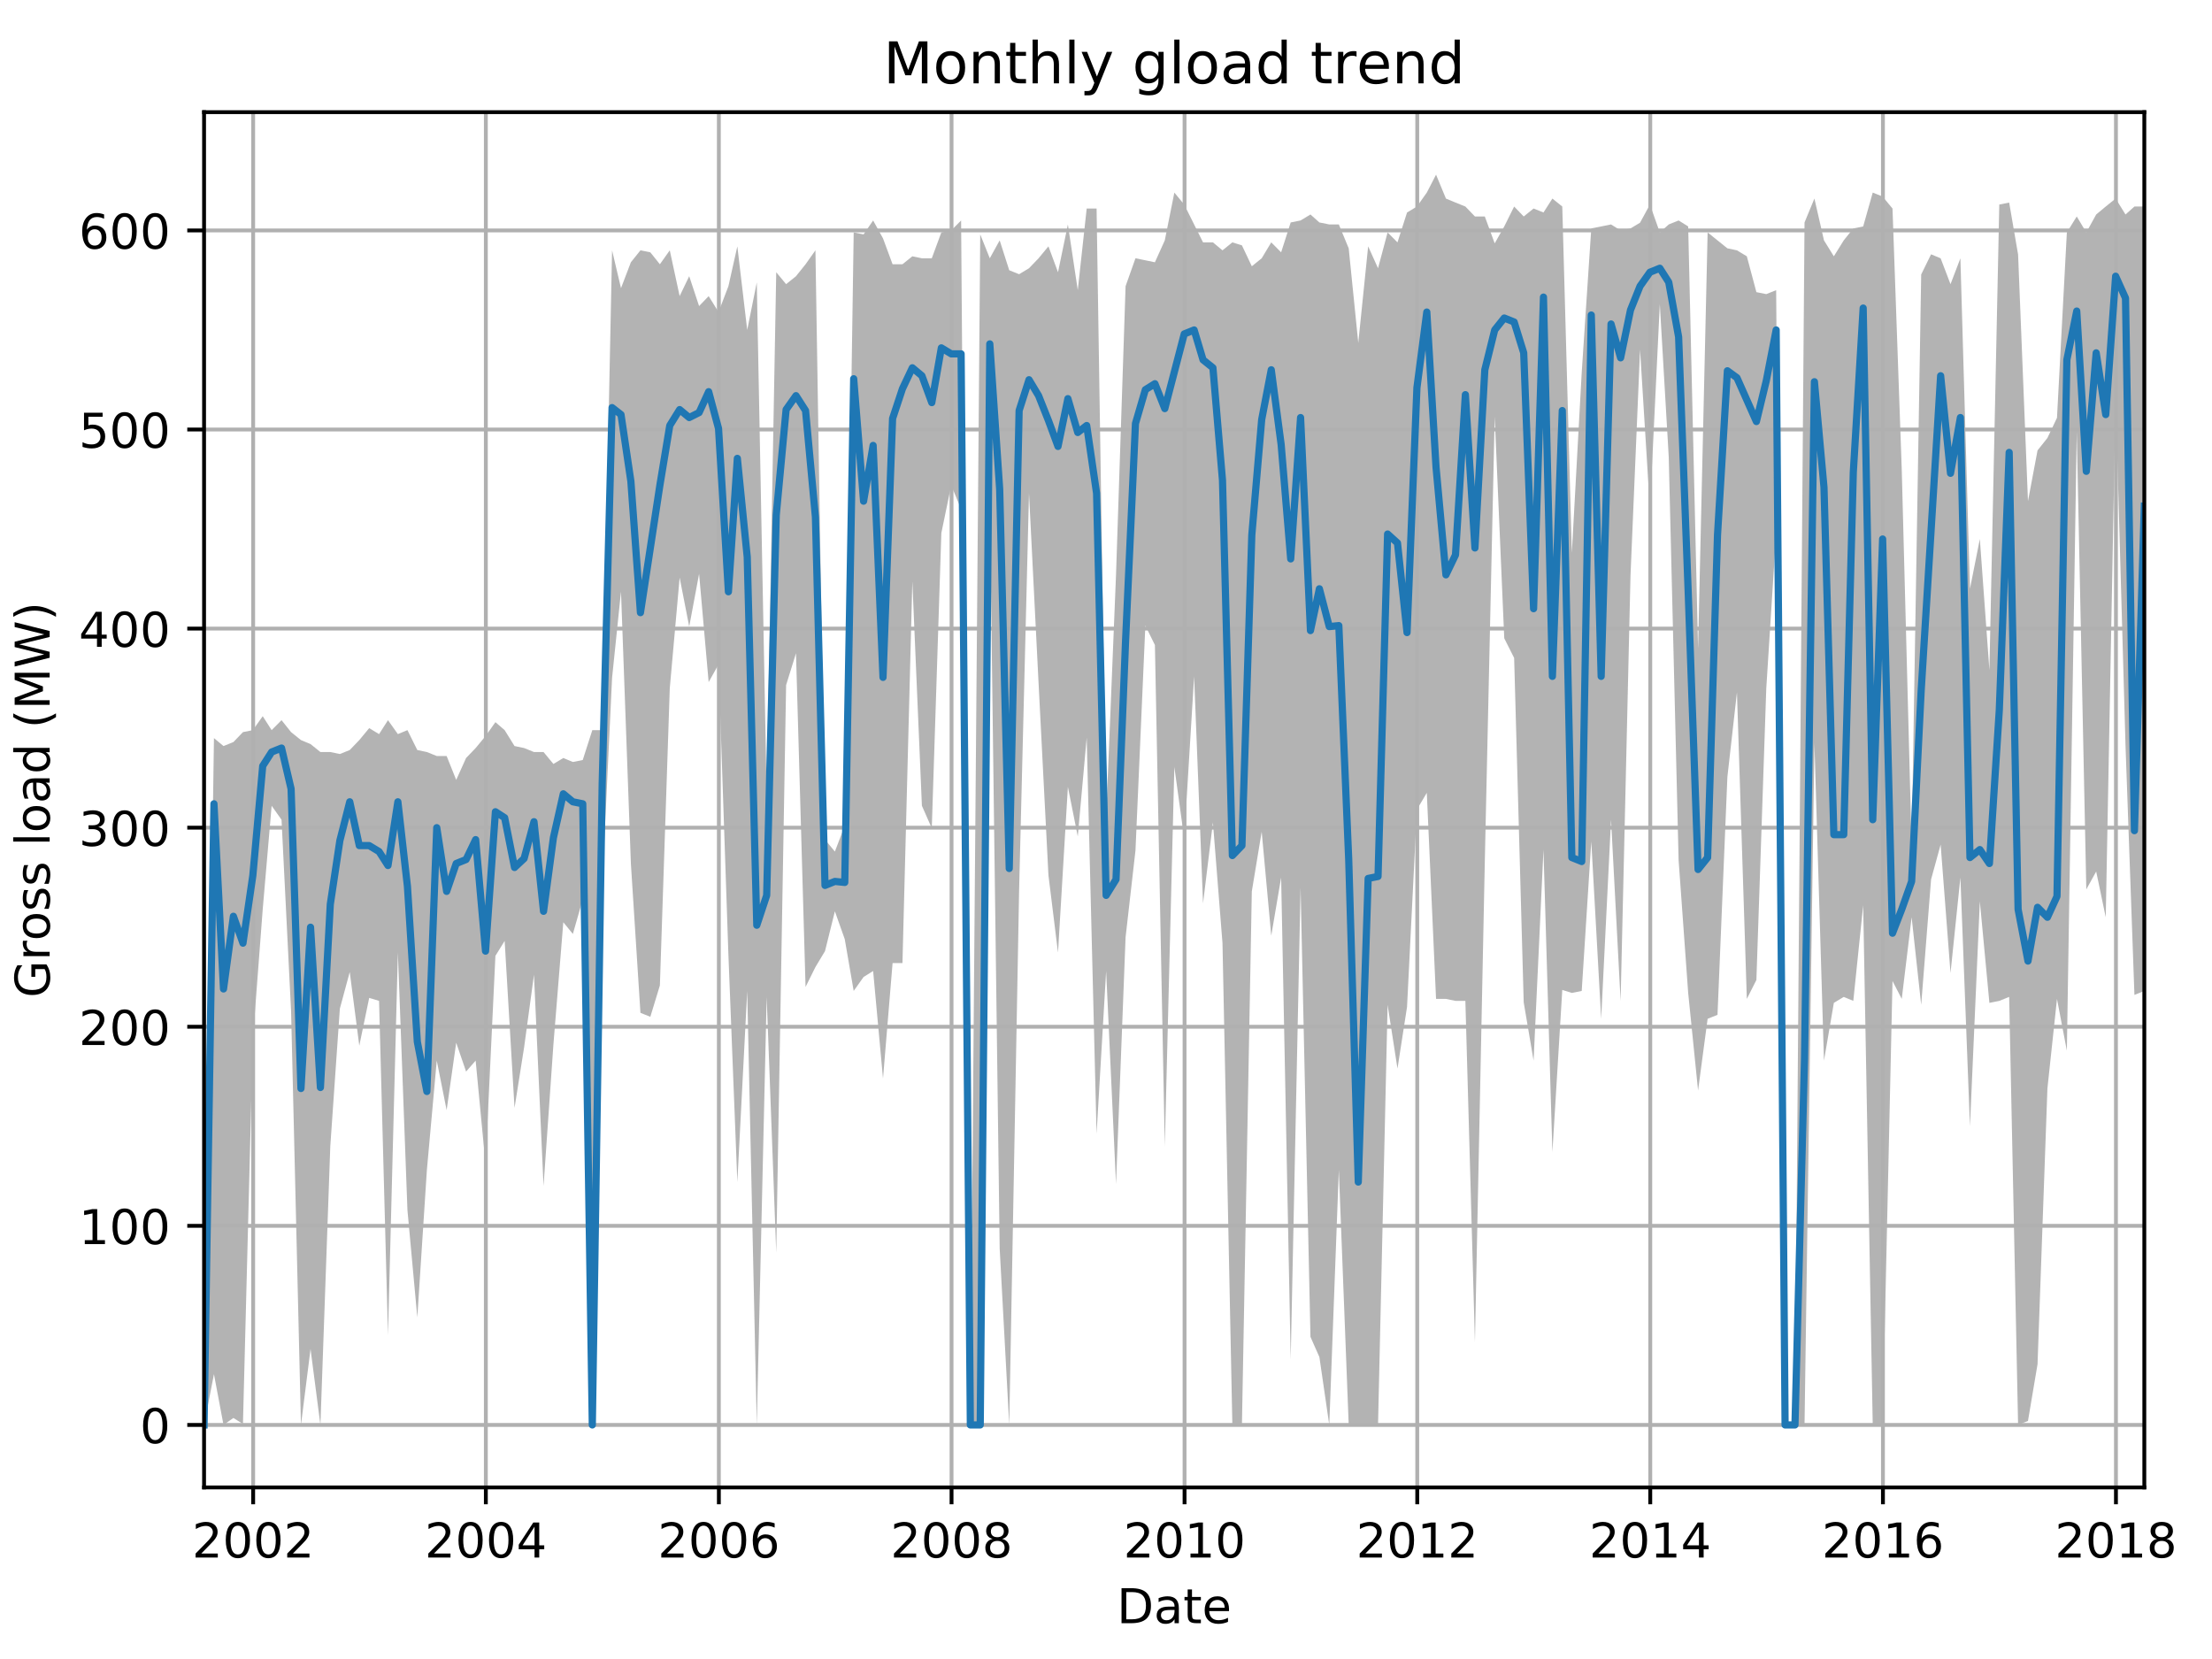 <?xml version="1.0" encoding="utf-8" standalone="no"?>
<!DOCTYPE svg PUBLIC "-//W3C//DTD SVG 1.1//EN"
  "http://www.w3.org/Graphics/SVG/1.1/DTD/svg11.dtd">
<!-- Created with matplotlib (http://matplotlib.org/) -->
<svg height="345.6pt" version="1.1" viewBox="0 0 460.8 345.6" width="460.8pt" xmlns="http://www.w3.org/2000/svg" xmlns:xlink="http://www.w3.org/1999/xlink">
 <defs>
  <style type="text/css">
*{stroke-linecap:butt;stroke-linejoin:round;}
  </style>
 </defs>
 <g id="figure_1">
  <g id="patch_1">
   <path d="M 0 345.6 
L 460.8 345.6 
L 460.8 0 
L 0 0 
z
" style="fill:none;"/>
  </g>
  <g id="axes_1">
   <g id="patch_2">
    <path d="M 42.511 309.863 
L 446.701 309.863 
L 446.701 23.365 
L 42.511 23.365 
z
" style="fill:none;"/>
   </g>
   <g id="PolyCollection_1">
    <path clip-path="url(#p3b9b19fa5a)" d="M 42.511 296.841 
L 42.511 296.841 
L 44.57 286.265 
L 46.562 296.841 
L 48.62 295.389 
L 50.612 296.633 
L 52.671 216.59 
L 54.729 189.425 
L 56.588 167.858 
L 58.647 170.762 
L 60.639 210.68 
L 62.697 296.841 
L 64.69 281.029 
L 66.748 296.841 
L 68.806 238.778 
L 70.799 210.11 
L 72.857 202.489 
L 74.849 217.834 
L 76.908 207.88 
L 78.966 208.502 
L 80.825 278.126 
L 82.884 198.445 
L 84.876 252.05 
L 86.934 274.445 
L 88.926 243.755 
L 90.985 220.944 
L 93.043 231.261 
L 95.035 217.212 
L 97.094 223.226 
L 99.086 220.944 
L 101.144 242.511 
L 103.203 199.119 
L 105.128 196.009 
L 107.187 230.794 
L 109.179 218.197 
L 111.237 203.059 
L 113.229 247.073 
L 115.288 217.575 
L 117.346 192.12 
L 119.338 194.557 
L 121.397 187.351 
L 123.389 296.841 
L 125.447 184.603 
L 127.506 141.212 
L 129.365 123.223 
L 131.424 179.886 
L 133.416 210.991 
L 135.474 211.82 
L 137.466 205.288 
L 139.525 143.389 
L 141.583 120.32 
L 143.575 130.532 
L 145.634 119.542 
L 147.626 142.093 
L 149.684 138.412 
L 151.743 198.964 
L 153.602 246.243 
L 155.66 206.429 
L 157.652 296.841 
L 159.711 207.673 
L 161.703 260.966 
L 163.761 142.715 
L 165.82 136.079 
L 167.812 205.599 
L 169.87 201.452 
L 171.863 198.134 
L 173.921 189.839 
L 175.979 195.646 
L 177.839 206.429 
L 179.897 203.526 
L 181.889 202.281 
L 183.948 224.677 
L 185.94 200.622 
L 187.998 200.622 
L 190.057 121.097 
L 192.049 167.858 
L 194.107 172.524 
L 196.099 111.04 
L 198.158 101.086 
L 200.216 106.063 
L 202.142 296.841 
L 204.2 296.841 
L 206.192 104.3 
L 208.251 260.085 
L 210.243 296.841 
L 212.301 185.381 
L 214.36 102.745 
L 216.352 142.3 
L 218.41 182.322 
L 220.402 198.445 
L 222.461 163.919 
L 224.519 174.235 
L 226.379 153.654 
L 228.437 236.186 
L 230.429 202.281 
L 232.488 246.658 
L 234.48 195.231 
L 236.538 177.19 
L 238.597 130.325 
L 240.589 134.369 
L 242.647 238.778 
L 244.639 159.771 
L 246.698 174.702 
L 248.756 140.901 
L 250.615 188.18 
L 252.674 171.332 
L 254.666 196.475 
L 256.724 296.841 
L 258.716 296.841 
L 260.775 185.692 
L 262.833 173.25 
L 264.825 194.92 
L 266.884 182.789 
L 268.876 283.155 
L 270.934 184.863 
L 272.993 278.489 
L 274.852 282.688 
L 276.911 296.841 
L 278.903 243.703 
L 280.961 296.841 
L 282.953 296.841 
L 285.012 296.841 
L 287.07 296.841 
L 289.062 209.332 
L 291.121 222.603 
L 293.113 209.747 
L 295.171 168.636 
L 297.23 165.163 
L 299.155 208.088 
L 301.214 208.088 
L 303.206 208.502 
L 305.264 208.502 
L 307.256 279.629 
L 309.315 179.367 
L 311.373 86.778 
L 313.365 132.969 
L 315.424 137.064 
L 317.416 208.813 
L 319.474 220.944 
L 321.533 176.983 
L 323.392 240.022 
L 325.451 206.221 
L 327.443 206.844 
L 329.501 206.429 
L 331.493 175.272 
L 333.552 212.235 
L 335.61 170.762 
L 337.602 208.502 
L 339.661 119.957 
L 341.653 72.832 
L 343.711 106.011 
L 345.77 63.345 
L 347.629 95.176 
L 349.687 179.212 
L 351.679 206.844 
L 353.738 227.165 
L 355.73 212.235 
L 357.788 211.406 
L 359.847 161.845 
L 361.839 144.219 
L 363.897 208.088 
L 365.889 204.148 
L 367.948 143.389 
L 370.006 111.04 
L 371.866 296.841 
L 373.924 296.841 
L 375.916 296.841 
L 377.975 154.794 
L 379.967 220.944 
L 382.025 208.917 
L 384.084 207.673 
L 386.076 208.502 
L 388.134 188.595 
L 390.126 296.841 
L 392.185 296.841 
L 394.243 204.355 
L 396.169 208.088 
L 398.227 191.084 
L 400.219 209.332 
L 402.278 183.204 
L 404.27 175.946 
L 406.328 202.696 
L 408.387 182.789 
L 410.379 234.631 
L 412.437 187.766 
L 414.429 208.917 
L 416.488 208.502 
L 418.546 207.673 
L 420.406 296.841 
L 422.464 296.011 
L 424.456 284.191 
L 426.515 226.751 
L 428.507 208.088 
L 430.565 218.871 
L 432.624 89.992 
L 434.616 185.277 
L 436.674 181.545 
L 438.666 191.084 
L 440.725 82.89 
L 442.783 155.261 
L 444.642 207.258 
L 446.701 206.429 
L 446.701 43.023 
L 446.701 43.023 
L 444.642 43.023 
L 442.783 44.682 
L 440.725 41.365 
L 438.666 43.023 
L 436.674 44.682 
L 434.616 48.415 
L 432.624 45.097 
L 430.565 48.415 
L 428.507 87.037 
L 426.515 91.236 
L 424.456 93.828 
L 422.464 104.404 
L 420.406 53.029 
L 418.546 42.194 
L 416.488 42.609 
L 414.429 139.605 
L 412.437 112.284 
L 410.379 122.652 
L 408.387 53.807 
L 406.328 59.198 
L 404.27 53.807 
L 402.278 52.977 
L 400.219 57.176 
L 398.227 176.153 
L 396.169 97.82 
L 394.243 43.438 
L 392.185 40.95 
L 390.126 40.12 
L 388.134 47.171 
L 386.076 47.586 
L 384.084 50.074 
L 382.025 53.392 
L 379.967 50.074 
L 377.975 41.365 
L 375.916 46.341 
L 373.924 296.841 
L 371.866 296.841 
L 370.006 60.442 
L 367.948 61.272 
L 365.889 60.857 
L 363.897 53.392 
L 361.839 52.148 
L 359.847 51.733 
L 357.788 50.074 
L 355.73 48.415 
L 353.738 135.094 
L 351.679 47.171 
L 349.687 45.927 
L 347.629 46.756 
L 345.77 48.415 
L 343.711 42.609 
L 341.653 46.393 
L 339.661 47.586 
L 337.602 48 
L 335.61 46.756 
L 333.552 47.171 
L 331.493 47.586 
L 329.501 77.602 
L 327.443 115.187 
L 325.451 43.023 
L 323.392 41.365 
L 321.533 44.268 
L 319.474 43.438 
L 317.416 45.097 
L 315.424 43.023 
L 313.365 47.171 
L 311.373 50.696 
L 309.315 45.097 
L 307.256 45.097 
L 305.264 43.023 
L 303.206 42.194 
L 301.214 41.365 
L 299.155 36.388 
L 297.23 40.12 
L 295.171 43.023 
L 293.113 44.268 
L 291.121 50.489 
L 289.062 48.415 
L 287.07 55.88 
L 285.012 51.318 
L 282.953 71.433 
L 280.961 51.733 
L 278.903 46.756 
L 276.911 46.756 
L 274.852 46.341 
L 272.993 44.682 
L 270.934 45.927 
L 268.876 46.341 
L 266.884 52.562 
L 264.825 50.489 
L 262.833 53.807 
L 260.775 55.465 
L 258.716 51.111 
L 256.724 50.489 
L 254.666 52.148 
L 252.674 50.489 
L 250.615 50.489 
L 248.756 46.756 
L 246.698 42.609 
L 244.639 40.12 
L 242.647 50.074 
L 240.589 54.636 
L 238.597 54.221 
L 236.538 53.807 
L 234.48 59.613 
L 232.488 119.749 
L 230.429 170.347 
L 228.437 43.438 
L 226.379 43.438 
L 224.519 60.442 
L 222.461 46.756 
L 220.402 56.71 
L 218.41 51.318 
L 216.352 53.807 
L 214.36 55.88 
L 212.301 57.124 
L 210.243 56.295 
L 208.251 50.074 
L 206.192 53.807 
L 204.2 48.83 
L 202.142 296.841 
L 200.216 45.927 
L 198.158 48 
L 196.099 48.415 
L 194.107 53.807 
L 192.049 53.807 
L 190.057 53.392 
L 187.998 55.051 
L 185.94 55.051 
L 183.948 49.659 
L 181.889 45.927 
L 179.897 48.83 
L 177.839 48.415 
L 175.979 172.006 
L 173.921 177.397 
L 171.863 174.909 
L 169.87 52.148 
L 167.812 55.051 
L 165.82 57.539 
L 163.761 59.198 
L 161.703 56.71 
L 159.711 165.37 
L 157.652 58.835 
L 155.66 68.737 
L 153.602 51.318 
L 151.743 59.613 
L 149.684 65.004 
L 147.626 61.686 
L 145.634 63.76 
L 143.575 57.539 
L 141.583 61.686 
L 139.525 52.148 
L 137.466 55.051 
L 135.474 52.562 
L 133.416 52.148 
L 131.424 54.636 
L 129.365 60.028 
L 127.506 52.148 
L 125.447 152.099 
L 123.389 152.099 
L 121.397 158.32 
L 119.338 158.734 
L 117.346 157.905 
L 115.288 159.149 
L 113.229 156.661 
L 111.237 156.661 
L 109.179 155.831 
L 107.187 155.416 
L 105.128 152.099 
L 103.203 150.44 
L 101.144 153.343 
L 99.086 155.831 
L 97.094 157.905 
L 95.035 162.467 
L 93.043 157.49 
L 90.985 157.49 
L 88.926 156.661 
L 86.934 156.246 
L 84.876 152.099 
L 82.884 152.928 
L 80.825 150.025 
L 78.966 152.928 
L 76.908 151.684 
L 74.849 154.172 
L 72.857 156.246 
L 70.799 157.075 
L 68.806 156.661 
L 66.748 156.661 
L 64.69 155.002 
L 62.697 154.172 
L 60.639 152.513 
L 58.647 150.025 
L 56.588 152.099 
L 54.729 149.195 
L 52.671 152.099 
L 50.612 152.513 
L 48.62 154.587 
L 46.562 155.416 
L 44.57 153.758 
L 42.511 296.841 
z
" style="fill:#808080;fill-opacity:0.6;"/>
   </g>
   <g id="matplotlib.axis_1">
    <g id="xtick_1">
     <g id="line2d_1">
      <path clip-path="url(#p3b9b19fa5a)" d="M 52.737 309.863 
L 52.737 23.365 
" style="fill:none;stroke:#b0b0b0;stroke-linecap:square;stroke-width:0.8;"/>
     </g>
     <g id="line2d_2">
      <defs>
       <path d="M 0 0 
L 0 3.5 
" id="m070287fdc4" style="stroke:#000000;stroke-width:0.8;"/>
      </defs>
      <g>
       <use style="stroke:#000000;stroke-width:0.8;" x="52.737" xlink:href="#m070287fdc4" y="309.863"/>
      </g>
     </g>
     <g id="text_1">
      <!-- 2002 -->
      <defs>
       <path d="M 19.188 8.297 
L 53.609 8.297 
L 53.609 0 
L 7.328 0 
L 7.328 8.297 
Q 12.938 14.109 22.625 23.891 
Q 32.328 33.688 34.812 36.531 
Q 39.547 41.844 41.422 45.531 
Q 43.312 49.219 43.312 52.781 
Q 43.312 58.594 39.234 62.25 
Q 35.156 65.922 28.609 65.922 
Q 23.969 65.922 18.812 64.312 
Q 13.672 62.703 7.812 59.422 
L 7.812 69.391 
Q 13.766 71.781 18.938 73 
Q 24.125 74.219 28.422 74.219 
Q 39.75 74.219 46.484 68.547 
Q 53.219 62.891 53.219 53.422 
Q 53.219 48.922 51.531 44.891 
Q 49.859 40.875 45.406 35.406 
Q 44.188 33.984 37.641 27.219 
Q 31.109 20.453 19.188 8.297 
z
" id="DejaVuSans-32"/>
       <path d="M 31.781 66.406 
Q 24.172 66.406 20.328 58.906 
Q 16.5 51.422 16.5 36.375 
Q 16.5 21.391 20.328 13.891 
Q 24.172 6.391 31.781 6.391 
Q 39.453 6.391 43.281 13.891 
Q 47.125 21.391 47.125 36.375 
Q 47.125 51.422 43.281 58.906 
Q 39.453 66.406 31.781 66.406 
z
M 31.781 74.219 
Q 44.047 74.219 50.516 64.516 
Q 56.984 54.828 56.984 36.375 
Q 56.984 17.969 50.516 8.266 
Q 44.047 -1.422 31.781 -1.422 
Q 19.531 -1.422 13.062 8.266 
Q 6.594 17.969 6.594 36.375 
Q 6.594 54.828 13.062 64.516 
Q 19.531 74.219 31.781 74.219 
z
" id="DejaVuSans-30"/>
      </defs>
      <g transform="translate(40.012 324.462)scale(0.1 -0.1)">
       <use xlink:href="#DejaVuSans-32"/>
       <use x="63.623" xlink:href="#DejaVuSans-30"/>
       <use x="127.246" xlink:href="#DejaVuSans-30"/>
       <use x="190.869" xlink:href="#DejaVuSans-32"/>
      </g>
     </g>
    </g>
    <g id="xtick_2">
     <g id="line2d_3">
      <path clip-path="url(#p3b9b19fa5a)" d="M 101.211 309.863 
L 101.211 23.365 
" style="fill:none;stroke:#b0b0b0;stroke-linecap:square;stroke-width:0.8;"/>
     </g>
     <g id="line2d_4">
      <g>
       <use style="stroke:#000000;stroke-width:0.8;" x="101.211" xlink:href="#m070287fdc4" y="309.863"/>
      </g>
     </g>
     <g id="text_2">
      <!-- 2004 -->
      <defs>
       <path d="M 37.797 64.312 
L 12.891 25.391 
L 37.797 25.391 
z
M 35.203 72.906 
L 47.609 72.906 
L 47.609 25.391 
L 58.016 25.391 
L 58.016 17.188 
L 47.609 17.188 
L 47.609 0 
L 37.797 0 
L 37.797 17.188 
L 4.891 17.188 
L 4.891 26.703 
z
" id="DejaVuSans-34"/>
      </defs>
      <g transform="translate(88.486 324.462)scale(0.1 -0.1)">
       <use xlink:href="#DejaVuSans-32"/>
       <use x="63.623" xlink:href="#DejaVuSans-30"/>
       <use x="127.246" xlink:href="#DejaVuSans-30"/>
       <use x="190.869" xlink:href="#DejaVuSans-34"/>
      </g>
     </g>
    </g>
    <g id="xtick_3">
     <g id="line2d_5">
      <path clip-path="url(#p3b9b19fa5a)" d="M 149.751 309.863 
L 149.751 23.365 
" style="fill:none;stroke:#b0b0b0;stroke-linecap:square;stroke-width:0.8;"/>
     </g>
     <g id="line2d_6">
      <g>
       <use style="stroke:#000000;stroke-width:0.8;" x="149.751" xlink:href="#m070287fdc4" y="309.863"/>
      </g>
     </g>
     <g id="text_3">
      <!-- 2006 -->
      <defs>
       <path d="M 33.016 40.375 
Q 26.375 40.375 22.484 35.828 
Q 18.609 31.297 18.609 23.391 
Q 18.609 15.531 22.484 10.953 
Q 26.375 6.391 33.016 6.391 
Q 39.656 6.391 43.531 10.953 
Q 47.406 15.531 47.406 23.391 
Q 47.406 31.297 43.531 35.828 
Q 39.656 40.375 33.016 40.375 
z
M 52.594 71.297 
L 52.594 62.312 
Q 48.875 64.062 45.094 64.984 
Q 41.312 65.922 37.594 65.922 
Q 27.828 65.922 22.672 59.328 
Q 17.531 52.734 16.797 39.406 
Q 19.672 43.656 24.016 45.922 
Q 28.375 48.188 33.594 48.188 
Q 44.578 48.188 50.953 41.516 
Q 57.328 34.859 57.328 23.391 
Q 57.328 12.156 50.688 5.359 
Q 44.047 -1.422 33.016 -1.422 
Q 20.359 -1.422 13.672 8.266 
Q 6.984 17.969 6.984 36.375 
Q 6.984 53.656 15.188 63.938 
Q 23.391 74.219 37.203 74.219 
Q 40.922 74.219 44.703 73.484 
Q 48.484 72.75 52.594 71.297 
z
" id="DejaVuSans-36"/>
      </defs>
      <g transform="translate(137.026 324.462)scale(0.1 -0.1)">
       <use xlink:href="#DejaVuSans-32"/>
       <use x="63.623" xlink:href="#DejaVuSans-30"/>
       <use x="127.246" xlink:href="#DejaVuSans-30"/>
       <use x="190.869" xlink:href="#DejaVuSans-36"/>
      </g>
     </g>
    </g>
    <g id="xtick_4">
     <g id="line2d_7">
      <path clip-path="url(#p3b9b19fa5a)" d="M 198.224 309.863 
L 198.224 23.365 
" style="fill:none;stroke:#b0b0b0;stroke-linecap:square;stroke-width:0.8;"/>
     </g>
     <g id="line2d_8">
      <g>
       <use style="stroke:#000000;stroke-width:0.8;" x="198.224" xlink:href="#m070287fdc4" y="309.863"/>
      </g>
     </g>
     <g id="text_4">
      <!-- 2008 -->
      <defs>
       <path d="M 31.781 34.625 
Q 24.75 34.625 20.719 30.859 
Q 16.703 27.094 16.703 20.516 
Q 16.703 13.922 20.719 10.156 
Q 24.75 6.391 31.781 6.391 
Q 38.812 6.391 42.859 10.172 
Q 46.922 13.969 46.922 20.516 
Q 46.922 27.094 42.891 30.859 
Q 38.875 34.625 31.781 34.625 
z
M 21.922 38.812 
Q 15.578 40.375 12.031 44.719 
Q 8.5 49.078 8.5 55.328 
Q 8.5 64.062 14.719 69.141 
Q 20.953 74.219 31.781 74.219 
Q 42.672 74.219 48.875 69.141 
Q 55.078 64.062 55.078 55.328 
Q 55.078 49.078 51.531 44.719 
Q 48 40.375 41.703 38.812 
Q 48.828 37.156 52.797 32.312 
Q 56.781 27.484 56.781 20.516 
Q 56.781 9.906 50.312 4.234 
Q 43.844 -1.422 31.781 -1.422 
Q 19.734 -1.422 13.25 4.234 
Q 6.781 9.906 6.781 20.516 
Q 6.781 27.484 10.781 32.312 
Q 14.797 37.156 21.922 38.812 
z
M 18.312 54.391 
Q 18.312 48.734 21.844 45.562 
Q 25.391 42.391 31.781 42.391 
Q 38.141 42.391 41.719 45.562 
Q 45.312 48.734 45.312 54.391 
Q 45.312 60.062 41.719 63.234 
Q 38.141 66.406 31.781 66.406 
Q 25.391 66.406 21.844 63.234 
Q 18.312 60.062 18.312 54.391 
z
" id="DejaVuSans-38"/>
      </defs>
      <g transform="translate(185.499 324.462)scale(0.1 -0.1)">
       <use xlink:href="#DejaVuSans-32"/>
       <use x="63.623" xlink:href="#DejaVuSans-30"/>
       <use x="127.246" xlink:href="#DejaVuSans-30"/>
       <use x="190.869" xlink:href="#DejaVuSans-38"/>
      </g>
     </g>
    </g>
    <g id="xtick_5">
     <g id="line2d_9">
      <path clip-path="url(#p3b9b19fa5a)" d="M 246.764 309.863 
L 246.764 23.365 
" style="fill:none;stroke:#b0b0b0;stroke-linecap:square;stroke-width:0.8;"/>
     </g>
     <g id="line2d_10">
      <g>
       <use style="stroke:#000000;stroke-width:0.8;" x="246.764" xlink:href="#m070287fdc4" y="309.863"/>
      </g>
     </g>
     <g id="text_5">
      <!-- 2010 -->
      <defs>
       <path d="M 12.406 8.297 
L 28.516 8.297 
L 28.516 63.922 
L 10.984 60.406 
L 10.984 69.391 
L 28.422 72.906 
L 38.281 72.906 
L 38.281 8.297 
L 54.391 8.297 
L 54.391 0 
L 12.406 0 
z
" id="DejaVuSans-31"/>
      </defs>
      <g transform="translate(234.039 324.462)scale(0.1 -0.1)">
       <use xlink:href="#DejaVuSans-32"/>
       <use x="63.623" xlink:href="#DejaVuSans-30"/>
       <use x="127.246" xlink:href="#DejaVuSans-31"/>
       <use x="190.869" xlink:href="#DejaVuSans-30"/>
      </g>
     </g>
    </g>
    <g id="xtick_6">
     <g id="line2d_11">
      <path clip-path="url(#p3b9b19fa5a)" d="M 295.238 309.863 
L 295.238 23.365 
" style="fill:none;stroke:#b0b0b0;stroke-linecap:square;stroke-width:0.8;"/>
     </g>
     <g id="line2d_12">
      <g>
       <use style="stroke:#000000;stroke-width:0.8;" x="295.238" xlink:href="#m070287fdc4" y="309.863"/>
      </g>
     </g>
     <g id="text_6">
      <!-- 2012 -->
      <g transform="translate(282.513 324.462)scale(0.1 -0.1)">
       <use xlink:href="#DejaVuSans-32"/>
       <use x="63.623" xlink:href="#DejaVuSans-30"/>
       <use x="127.246" xlink:href="#DejaVuSans-31"/>
       <use x="190.869" xlink:href="#DejaVuSans-32"/>
      </g>
     </g>
    </g>
    <g id="xtick_7">
     <g id="line2d_13">
      <path clip-path="url(#p3b9b19fa5a)" d="M 343.778 309.863 
L 343.778 23.365 
" style="fill:none;stroke:#b0b0b0;stroke-linecap:square;stroke-width:0.8;"/>
     </g>
     <g id="line2d_14">
      <g>
       <use style="stroke:#000000;stroke-width:0.8;" x="343.778" xlink:href="#m070287fdc4" y="309.863"/>
      </g>
     </g>
     <g id="text_7">
      <!-- 2014 -->
      <g transform="translate(331.053 324.462)scale(0.1 -0.1)">
       <use xlink:href="#DejaVuSans-32"/>
       <use x="63.623" xlink:href="#DejaVuSans-30"/>
       <use x="127.246" xlink:href="#DejaVuSans-31"/>
       <use x="190.869" xlink:href="#DejaVuSans-34"/>
      </g>
     </g>
    </g>
    <g id="xtick_8">
     <g id="line2d_15">
      <path clip-path="url(#p3b9b19fa5a)" d="M 392.251 309.863 
L 392.251 23.365 
" style="fill:none;stroke:#b0b0b0;stroke-linecap:square;stroke-width:0.8;"/>
     </g>
     <g id="line2d_16">
      <g>
       <use style="stroke:#000000;stroke-width:0.8;" x="392.251" xlink:href="#m070287fdc4" y="309.863"/>
      </g>
     </g>
     <g id="text_8">
      <!-- 2016 -->
      <g transform="translate(379.526 324.462)scale(0.1 -0.1)">
       <use xlink:href="#DejaVuSans-32"/>
       <use x="63.623" xlink:href="#DejaVuSans-30"/>
       <use x="127.246" xlink:href="#DejaVuSans-31"/>
       <use x="190.869" xlink:href="#DejaVuSans-36"/>
      </g>
     </g>
    </g>
    <g id="xtick_9">
     <g id="line2d_17">
      <path clip-path="url(#p3b9b19fa5a)" d="M 440.791 309.863 
L 440.791 23.365 
" style="fill:none;stroke:#b0b0b0;stroke-linecap:square;stroke-width:0.8;"/>
     </g>
     <g id="line2d_18">
      <g>
       <use style="stroke:#000000;stroke-width:0.8;" x="440.791" xlink:href="#m070287fdc4" y="309.863"/>
      </g>
     </g>
     <g id="text_9">
      <!-- 2018 -->
      <g transform="translate(428.066 324.462)scale(0.1 -0.1)">
       <use xlink:href="#DejaVuSans-32"/>
       <use x="63.623" xlink:href="#DejaVuSans-30"/>
       <use x="127.246" xlink:href="#DejaVuSans-31"/>
       <use x="190.869" xlink:href="#DejaVuSans-38"/>
      </g>
     </g>
    </g>
    <g id="text_10">
     <!-- Date -->
     <defs>
      <path d="M 19.672 64.797 
L 19.672 8.109 
L 31.594 8.109 
Q 46.688 8.109 53.688 14.938 
Q 60.688 21.781 60.688 36.531 
Q 60.688 51.172 53.688 57.984 
Q 46.688 64.797 31.594 64.797 
z
M 9.812 72.906 
L 30.078 72.906 
Q 51.266 72.906 61.172 64.094 
Q 71.094 55.281 71.094 36.531 
Q 71.094 17.672 61.125 8.828 
Q 51.172 0 30.078 0 
L 9.812 0 
z
" id="DejaVuSans-44"/>
      <path d="M 34.281 27.484 
Q 23.391 27.484 19.188 25 
Q 14.984 22.516 14.984 16.5 
Q 14.984 11.719 18.141 8.906 
Q 21.297 6.109 26.703 6.109 
Q 34.188 6.109 38.703 11.406 
Q 43.219 16.703 43.219 25.484 
L 43.219 27.484 
z
M 52.203 31.203 
L 52.203 0 
L 43.219 0 
L 43.219 8.297 
Q 40.141 3.328 35.547 0.953 
Q 30.953 -1.422 24.312 -1.422 
Q 15.922 -1.422 10.953 3.297 
Q 6 8.016 6 15.922 
Q 6 25.141 12.172 29.828 
Q 18.359 34.516 30.609 34.516 
L 43.219 34.516 
L 43.219 35.406 
Q 43.219 41.609 39.141 45 
Q 35.062 48.391 27.688 48.391 
Q 23 48.391 18.547 47.266 
Q 14.109 46.141 10.016 43.891 
L 10.016 52.203 
Q 14.938 54.109 19.578 55.047 
Q 24.219 56 28.609 56 
Q 40.484 56 46.344 49.844 
Q 52.203 43.703 52.203 31.203 
z
" id="DejaVuSans-61"/>
      <path d="M 18.312 70.219 
L 18.312 54.688 
L 36.812 54.688 
L 36.812 47.703 
L 18.312 47.703 
L 18.312 18.016 
Q 18.312 11.328 20.141 9.422 
Q 21.969 7.516 27.594 7.516 
L 36.812 7.516 
L 36.812 0 
L 27.594 0 
Q 17.188 0 13.234 3.875 
Q 9.281 7.766 9.281 18.016 
L 9.281 47.703 
L 2.688 47.703 
L 2.688 54.688 
L 9.281 54.688 
L 9.281 70.219 
z
" id="DejaVuSans-74"/>
      <path d="M 56.203 29.594 
L 56.203 25.203 
L 14.891 25.203 
Q 15.484 15.922 20.484 11.062 
Q 25.484 6.203 34.422 6.203 
Q 39.594 6.203 44.453 7.469 
Q 49.312 8.734 54.109 11.281 
L 54.109 2.781 
Q 49.266 0.734 44.188 -0.344 
Q 39.109 -1.422 33.891 -1.422 
Q 20.797 -1.422 13.156 6.188 
Q 5.516 13.812 5.516 26.812 
Q 5.516 40.234 12.766 48.109 
Q 20.016 56 32.328 56 
Q 43.359 56 49.781 48.891 
Q 56.203 41.797 56.203 29.594 
z
M 47.219 32.234 
Q 47.125 39.594 43.094 43.984 
Q 39.062 48.391 32.422 48.391 
Q 24.906 48.391 20.391 44.141 
Q 15.875 39.891 15.188 32.172 
z
" id="DejaVuSans-65"/>
     </defs>
     <g transform="translate(232.655 338.14)scale(0.1 -0.1)">
      <use xlink:href="#DejaVuSans-44"/>
      <use x="77.002" xlink:href="#DejaVuSans-61"/>
      <use x="138.281" xlink:href="#DejaVuSans-74"/>
      <use x="177.49" xlink:href="#DejaVuSans-65"/>
     </g>
    </g>
   </g>
   <g id="matplotlib.axis_2">
    <g id="ytick_1">
     <g id="line2d_19">
      <path clip-path="url(#p3b9b19fa5a)" d="M 42.511 296.841 
L 446.701 296.841 
" style="fill:none;stroke:#b0b0b0;stroke-linecap:square;stroke-width:0.8;"/>
     </g>
     <g id="line2d_20">
      <defs>
       <path d="M 0 0 
L -3.5 0 
" id="mc7f0983af1" style="stroke:#000000;stroke-width:0.8;"/>
      </defs>
      <g>
       <use style="stroke:#000000;stroke-width:0.8;" x="42.511" xlink:href="#mc7f0983af1" y="296.841"/>
      </g>
     </g>
     <g id="text_11">
      <!-- 0 -->
      <g transform="translate(29.149 300.64)scale(0.1 -0.1)">
       <use xlink:href="#DejaVuSans-30"/>
      </g>
     </g>
    </g>
    <g id="ytick_2">
     <g id="line2d_21">
      <path clip-path="url(#p3b9b19fa5a)" d="M 42.511 255.367 
L 446.701 255.367 
" style="fill:none;stroke:#b0b0b0;stroke-linecap:square;stroke-width:0.8;"/>
     </g>
     <g id="line2d_22">
      <g>
       <use style="stroke:#000000;stroke-width:0.8;" x="42.511" xlink:href="#mc7f0983af1" y="255.367"/>
      </g>
     </g>
     <g id="text_12">
      <!-- 100 -->
      <g transform="translate(16.424 259.167)scale(0.1 -0.1)">
       <use xlink:href="#DejaVuSans-31"/>
       <use x="63.623" xlink:href="#DejaVuSans-30"/>
       <use x="127.246" xlink:href="#DejaVuSans-30"/>
      </g>
     </g>
    </g>
    <g id="ytick_3">
     <g id="line2d_23">
      <path clip-path="url(#p3b9b19fa5a)" d="M 42.511 213.894 
L 446.701 213.894 
" style="fill:none;stroke:#b0b0b0;stroke-linecap:square;stroke-width:0.8;"/>
     </g>
     <g id="line2d_24">
      <g>
       <use style="stroke:#000000;stroke-width:0.8;" x="42.511" xlink:href="#mc7f0983af1" y="213.894"/>
      </g>
     </g>
     <g id="text_13">
      <!-- 200 -->
      <g transform="translate(16.424 217.693)scale(0.1 -0.1)">
       <use xlink:href="#DejaVuSans-32"/>
       <use x="63.623" xlink:href="#DejaVuSans-30"/>
       <use x="127.246" xlink:href="#DejaVuSans-30"/>
      </g>
     </g>
    </g>
    <g id="ytick_4">
     <g id="line2d_25">
      <path clip-path="url(#p3b9b19fa5a)" d="M 42.511 172.421 
L 446.701 172.421 
" style="fill:none;stroke:#b0b0b0;stroke-linecap:square;stroke-width:0.8;"/>
     </g>
     <g id="line2d_26">
      <g>
       <use style="stroke:#000000;stroke-width:0.8;" x="42.511" xlink:href="#mc7f0983af1" y="172.421"/>
      </g>
     </g>
     <g id="text_14">
      <!-- 300 -->
      <defs>
       <path d="M 40.578 39.312 
Q 47.656 37.797 51.625 33 
Q 55.609 28.219 55.609 21.188 
Q 55.609 10.406 48.188 4.484 
Q 40.766 -1.422 27.094 -1.422 
Q 22.516 -1.422 17.656 -0.516 
Q 12.797 0.391 7.625 2.203 
L 7.625 11.719 
Q 11.719 9.328 16.594 8.109 
Q 21.484 6.891 26.812 6.891 
Q 36.078 6.891 40.938 10.547 
Q 45.797 14.203 45.797 21.188 
Q 45.797 27.641 41.281 31.266 
Q 36.766 34.906 28.719 34.906 
L 20.219 34.906 
L 20.219 43.016 
L 29.109 43.016 
Q 36.375 43.016 40.234 45.922 
Q 44.094 48.828 44.094 54.297 
Q 44.094 59.906 40.109 62.906 
Q 36.141 65.922 28.719 65.922 
Q 24.656 65.922 20.016 65.031 
Q 15.375 64.156 9.812 62.312 
L 9.812 71.094 
Q 15.438 72.656 20.344 73.438 
Q 25.25 74.219 29.594 74.219 
Q 40.828 74.219 47.359 69.109 
Q 53.906 64.016 53.906 55.328 
Q 53.906 49.266 50.438 45.094 
Q 46.969 40.922 40.578 39.312 
z
" id="DejaVuSans-33"/>
      </defs>
      <g transform="translate(16.424 176.22)scale(0.1 -0.1)">
       <use xlink:href="#DejaVuSans-33"/>
       <use x="63.623" xlink:href="#DejaVuSans-30"/>
       <use x="127.246" xlink:href="#DejaVuSans-30"/>
      </g>
     </g>
    </g>
    <g id="ytick_5">
     <g id="line2d_27">
      <path clip-path="url(#p3b9b19fa5a)" d="M 42.511 130.947 
L 446.701 130.947 
" style="fill:none;stroke:#b0b0b0;stroke-linecap:square;stroke-width:0.8;"/>
     </g>
     <g id="line2d_28">
      <g>
       <use style="stroke:#000000;stroke-width:0.8;" x="42.511" xlink:href="#mc7f0983af1" y="130.947"/>
      </g>
     </g>
     <g id="text_15">
      <!-- 400 -->
      <g transform="translate(16.424 134.746)scale(0.1 -0.1)">
       <use xlink:href="#DejaVuSans-34"/>
       <use x="63.623" xlink:href="#DejaVuSans-30"/>
       <use x="127.246" xlink:href="#DejaVuSans-30"/>
      </g>
     </g>
    </g>
    <g id="ytick_6">
     <g id="line2d_29">
      <path clip-path="url(#p3b9b19fa5a)" d="M 42.511 89.474 
L 446.701 89.474 
" style="fill:none;stroke:#b0b0b0;stroke-linecap:square;stroke-width:0.8;"/>
     </g>
     <g id="line2d_30">
      <g>
       <use style="stroke:#000000;stroke-width:0.8;" x="42.511" xlink:href="#mc7f0983af1" y="89.474"/>
      </g>
     </g>
     <g id="text_16">
      <!-- 500 -->
      <defs>
       <path d="M 10.797 72.906 
L 49.516 72.906 
L 49.516 64.594 
L 19.828 64.594 
L 19.828 46.734 
Q 21.969 47.469 24.109 47.828 
Q 26.266 48.188 28.422 48.188 
Q 40.625 48.188 47.75 41.5 
Q 54.891 34.812 54.891 23.391 
Q 54.891 11.625 47.562 5.094 
Q 40.234 -1.422 26.906 -1.422 
Q 22.312 -1.422 17.547 -0.641 
Q 12.797 0.141 7.719 1.703 
L 7.719 11.625 
Q 12.109 9.234 16.797 8.062 
Q 21.484 6.891 26.703 6.891 
Q 35.156 6.891 40.078 11.328 
Q 45.016 15.766 45.016 23.391 
Q 45.016 31 40.078 35.438 
Q 35.156 39.891 26.703 39.891 
Q 22.75 39.891 18.812 39.016 
Q 14.891 38.141 10.797 36.281 
z
" id="DejaVuSans-35"/>
      </defs>
      <g transform="translate(16.424 93.273)scale(0.1 -0.1)">
       <use xlink:href="#DejaVuSans-35"/>
       <use x="63.623" xlink:href="#DejaVuSans-30"/>
       <use x="127.246" xlink:href="#DejaVuSans-30"/>
      </g>
     </g>
    </g>
    <g id="ytick_7">
     <g id="line2d_31">
      <path clip-path="url(#p3b9b19fa5a)" d="M 42.511 48 
L 446.701 48 
" style="fill:none;stroke:#b0b0b0;stroke-linecap:square;stroke-width:0.8;"/>
     </g>
     <g id="line2d_32">
      <g>
       <use style="stroke:#000000;stroke-width:0.8;" x="42.511" xlink:href="#mc7f0983af1" y="48"/>
      </g>
     </g>
     <g id="text_17">
      <!-- 600 -->
      <g transform="translate(16.424 51.799)scale(0.1 -0.1)">
       <use xlink:href="#DejaVuSans-36"/>
       <use x="63.623" xlink:href="#DejaVuSans-30"/>
       <use x="127.246" xlink:href="#DejaVuSans-30"/>
      </g>
     </g>
    </g>
    <g id="text_18">
     <!-- Gross load (MW) -->
     <defs>
      <path d="M 59.516 10.406 
L 59.516 29.984 
L 43.406 29.984 
L 43.406 38.094 
L 69.281 38.094 
L 69.281 6.781 
Q 63.578 2.734 56.688 0.656 
Q 49.812 -1.422 42 -1.422 
Q 24.906 -1.422 15.25 8.562 
Q 5.609 18.562 5.609 36.375 
Q 5.609 54.25 15.25 64.234 
Q 24.906 74.219 42 74.219 
Q 49.125 74.219 55.547 72.453 
Q 61.969 70.703 67.391 67.281 
L 67.391 56.781 
Q 61.922 61.422 55.766 63.766 
Q 49.609 66.109 42.828 66.109 
Q 29.438 66.109 22.719 58.641 
Q 16.016 51.172 16.016 36.375 
Q 16.016 21.625 22.719 14.156 
Q 29.438 6.688 42.828 6.688 
Q 48.047 6.688 52.141 7.594 
Q 56.25 8.5 59.516 10.406 
z
" id="DejaVuSans-47"/>
      <path d="M 41.109 46.297 
Q 39.594 47.172 37.812 47.578 
Q 36.031 48 33.891 48 
Q 26.266 48 22.188 43.047 
Q 18.109 38.094 18.109 28.812 
L 18.109 0 
L 9.078 0 
L 9.078 54.688 
L 18.109 54.688 
L 18.109 46.188 
Q 20.953 51.172 25.484 53.578 
Q 30.031 56 36.531 56 
Q 37.453 56 38.578 55.875 
Q 39.703 55.766 41.062 55.516 
z
" id="DejaVuSans-72"/>
      <path d="M 30.609 48.391 
Q 23.391 48.391 19.188 42.75 
Q 14.984 37.109 14.984 27.297 
Q 14.984 17.484 19.156 11.844 
Q 23.344 6.203 30.609 6.203 
Q 37.797 6.203 41.984 11.859 
Q 46.188 17.531 46.188 27.297 
Q 46.188 37.016 41.984 42.703 
Q 37.797 48.391 30.609 48.391 
z
M 30.609 56 
Q 42.328 56 49.016 48.375 
Q 55.719 40.766 55.719 27.297 
Q 55.719 13.875 49.016 6.219 
Q 42.328 -1.422 30.609 -1.422 
Q 18.844 -1.422 12.172 6.219 
Q 5.516 13.875 5.516 27.297 
Q 5.516 40.766 12.172 48.375 
Q 18.844 56 30.609 56 
z
" id="DejaVuSans-6f"/>
      <path d="M 44.281 53.078 
L 44.281 44.578 
Q 40.484 46.531 36.375 47.5 
Q 32.281 48.484 27.875 48.484 
Q 21.188 48.484 17.844 46.438 
Q 14.5 44.391 14.5 40.281 
Q 14.5 37.156 16.891 35.375 
Q 19.281 33.594 26.516 31.984 
L 29.594 31.297 
Q 39.156 29.25 43.188 25.516 
Q 47.219 21.781 47.219 15.094 
Q 47.219 7.469 41.188 3.016 
Q 35.156 -1.422 24.609 -1.422 
Q 20.219 -1.422 15.453 -0.562 
Q 10.688 0.297 5.422 2 
L 5.422 11.281 
Q 10.406 8.688 15.234 7.391 
Q 20.062 6.109 24.812 6.109 
Q 31.156 6.109 34.562 8.281 
Q 37.984 10.453 37.984 14.406 
Q 37.984 18.062 35.516 20.016 
Q 33.062 21.969 24.703 23.781 
L 21.578 24.516 
Q 13.234 26.266 9.516 29.906 
Q 5.812 33.547 5.812 39.891 
Q 5.812 47.609 11.281 51.797 
Q 16.75 56 26.812 56 
Q 31.781 56 36.172 55.266 
Q 40.578 54.547 44.281 53.078 
z
" id="DejaVuSans-73"/>
      <path id="DejaVuSans-20"/>
      <path d="M 9.422 75.984 
L 18.406 75.984 
L 18.406 0 
L 9.422 0 
z
" id="DejaVuSans-6c"/>
      <path d="M 45.406 46.391 
L 45.406 75.984 
L 54.391 75.984 
L 54.391 0 
L 45.406 0 
L 45.406 8.203 
Q 42.578 3.328 38.25 0.953 
Q 33.938 -1.422 27.875 -1.422 
Q 17.969 -1.422 11.734 6.484 
Q 5.516 14.406 5.516 27.297 
Q 5.516 40.188 11.734 48.094 
Q 17.969 56 27.875 56 
Q 33.938 56 38.25 53.625 
Q 42.578 51.266 45.406 46.391 
z
M 14.797 27.297 
Q 14.797 17.391 18.875 11.75 
Q 22.953 6.109 30.078 6.109 
Q 37.203 6.109 41.297 11.75 
Q 45.406 17.391 45.406 27.297 
Q 45.406 37.203 41.297 42.844 
Q 37.203 48.484 30.078 48.484 
Q 22.953 48.484 18.875 42.844 
Q 14.797 37.203 14.797 27.297 
z
" id="DejaVuSans-64"/>
      <path d="M 31 75.875 
Q 24.469 64.656 21.281 53.656 
Q 18.109 42.672 18.109 31.391 
Q 18.109 20.125 21.312 9.062 
Q 24.516 -2 31 -13.188 
L 23.188 -13.188 
Q 15.875 -1.703 12.234 9.375 
Q 8.594 20.453 8.594 31.391 
Q 8.594 42.281 12.203 53.312 
Q 15.828 64.359 23.188 75.875 
z
" id="DejaVuSans-28"/>
      <path d="M 9.812 72.906 
L 24.516 72.906 
L 43.109 23.297 
L 61.812 72.906 
L 76.516 72.906 
L 76.516 0 
L 66.891 0 
L 66.891 64.016 
L 48.094 14.016 
L 38.188 14.016 
L 19.391 64.016 
L 19.391 0 
L 9.812 0 
z
" id="DejaVuSans-4d"/>
      <path d="M 3.328 72.906 
L 13.281 72.906 
L 28.609 11.281 
L 43.891 72.906 
L 54.984 72.906 
L 70.312 11.281 
L 85.594 72.906 
L 95.609 72.906 
L 77.297 0 
L 64.891 0 
L 49.516 63.281 
L 33.984 0 
L 21.578 0 
z
" id="DejaVuSans-57"/>
      <path d="M 8.016 75.875 
L 15.828 75.875 
Q 23.141 64.359 26.781 53.312 
Q 30.422 42.281 30.422 31.391 
Q 30.422 20.453 26.781 9.375 
Q 23.141 -1.703 15.828 -13.188 
L 8.016 -13.188 
Q 14.5 -2 17.703 9.062 
Q 20.906 20.125 20.906 31.391 
Q 20.906 42.672 17.703 53.656 
Q 14.5 64.656 8.016 75.875 
z
" id="DejaVuSans-29"/>
     </defs>
     <g transform="translate(10.344 207.835)rotate(-90)scale(0.1 -0.1)">
      <use xlink:href="#DejaVuSans-47"/>
      <use x="77.49" xlink:href="#DejaVuSans-72"/>
      <use x="118.572" xlink:href="#DejaVuSans-6f"/>
      <use x="179.754" xlink:href="#DejaVuSans-73"/>
      <use x="231.854" xlink:href="#DejaVuSans-73"/>
      <use x="283.953" xlink:href="#DejaVuSans-20"/>
      <use x="315.74" xlink:href="#DejaVuSans-6c"/>
      <use x="343.523" xlink:href="#DejaVuSans-6f"/>
      <use x="404.705" xlink:href="#DejaVuSans-61"/>
      <use x="465.984" xlink:href="#DejaVuSans-64"/>
      <use x="529.461" xlink:href="#DejaVuSans-20"/>
      <use x="561.248" xlink:href="#DejaVuSans-28"/>
      <use x="600.262" xlink:href="#DejaVuSans-4d"/>
      <use x="686.541" xlink:href="#DejaVuSans-57"/>
      <use x="785.418" xlink:href="#DejaVuSans-29"/>
     </g>
    </g>
   </g>
   <g id="line2d_33">
    <path clip-path="url(#p3b9b19fa5a)" d="M 42.511 296.841 
L 44.57 167.444 
L 46.562 206.014 
L 48.62 190.876 
L 50.612 196.475 
L 52.671 182.374 
L 54.729 159.564 
L 56.588 156.661 
L 58.647 155.831 
L 60.639 164.333 
L 62.697 226.751 
L 64.69 193.157 
L 66.748 226.543 
L 68.806 188.388 
L 70.799 175.116 
L 72.857 167.029 
L 74.849 176.153 
L 76.908 176.153 
L 78.966 177.397 
L 80.825 180.301 
L 82.884 167.029 
L 84.876 184.655 
L 86.934 217.004 
L 88.926 227.373 
L 90.985 172.421 
L 93.043 185.692 
L 95.035 179.886 
L 97.094 179.056 
L 99.086 174.909 
L 101.144 198.134 
L 103.203 169.103 
L 105.128 170.347 
L 107.187 180.715 
L 109.179 178.849 
L 111.237 171.176 
L 113.229 189.839 
L 115.288 174.494 
L 117.346 165.37 
L 119.338 167.029 
L 121.397 167.444 
L 123.389 296.841 
L 125.447 163.296 
L 127.506 84.912 
L 129.365 86.363 
L 131.424 100.257 
L 133.416 127.629 
L 137.466 101.086 
L 139.525 88.644 
L 141.583 85.326 
L 143.575 86.985 
L 145.634 85.948 
L 147.626 81.594 
L 149.684 89.266 
L 151.743 123.275 
L 153.602 95.487 
L 155.66 116.017 
L 157.652 192.743 
L 159.711 186.522 
L 161.703 107.307 
L 163.761 85.326 
L 165.82 82.423 
L 167.812 85.534 
L 169.87 107.722 
L 171.863 184.448 
L 173.921 183.618 
L 175.979 183.826 
L 177.839 78.898 
L 179.897 104.404 
L 181.889 92.792 
L 183.948 141.108 
L 185.94 87.193 
L 187.998 80.972 
L 190.057 76.617 
L 192.049 78.276 
L 194.107 83.875 
L 196.099 72.47 
L 198.158 73.714 
L 200.216 73.714 
L 202.142 296.841 
L 204.2 296.841 
L 206.192 71.64 
L 208.251 101.916 
L 210.243 180.923 
L 212.301 85.534 
L 214.36 79.105 
L 216.352 82.423 
L 218.41 87.607 
L 220.402 92.999 
L 222.461 83.045 
L 224.519 90.096 
L 226.379 88.644 
L 228.437 102.745 
L 230.429 186.522 
L 232.488 183.204 
L 234.48 133.436 
L 236.538 88.229 
L 238.597 81.179 
L 240.589 79.935 
L 242.647 85.119 
L 246.698 69.566 
L 248.756 68.737 
L 250.615 74.958 
L 252.674 76.617 
L 254.666 100.049 
L 256.724 178.227 
L 258.716 176.153 
L 260.775 111.455 
L 262.833 87.4 
L 264.825 77.032 
L 266.884 92.584 
L 268.876 116.431 
L 270.934 86.985 
L 272.993 131.362 
L 274.852 122.652 
L 276.911 130.532 
L 278.903 130.325 
L 280.961 179.056 
L 282.953 246.243 
L 285.012 182.996 
L 287.07 182.582 
L 289.062 111.247 
L 291.121 113.114 
L 293.113 131.777 
L 295.171 80.764 
L 297.23 65.004 
L 299.155 97.354 
L 301.214 119.749 
L 303.206 115.602 
L 305.264 82.216 
L 307.256 114.15 
L 309.315 77.032 
L 311.373 68.737 
L 313.365 66.249 
L 315.424 67.078 
L 317.416 73.506 
L 319.474 126.8 
L 321.533 61.894 
L 323.392 140.901 
L 325.451 85.534 
L 327.443 178.642 
L 329.501 179.471 
L 331.493 65.626 
L 333.552 140.901 
L 335.61 67.493 
L 337.602 74.543 
L 339.661 64.59 
L 341.653 59.613 
L 343.711 56.71 
L 345.77 55.88 
L 347.629 58.783 
L 349.687 70.189 
L 351.679 123.275 
L 353.738 181.13 
L 355.73 178.642 
L 357.788 111.455 
L 359.847 77.239 
L 361.839 78.691 
L 365.889 87.815 
L 367.948 79.313 
L 370.006 68.737 
L 371.866 296.841 
L 373.924 296.841 
L 375.916 220.53 
L 377.975 79.52 
L 379.967 101.501 
L 382.025 173.872 
L 384.084 173.872 
L 386.076 98.39 
L 388.134 64.175 
L 390.126 170.762 
L 392.185 112.284 
L 394.243 194.401 
L 396.169 189.425 
L 398.227 183.618 
L 400.219 143.804 
L 404.27 78.276 
L 406.328 98.598 
L 408.387 86.985 
L 410.379 178.642 
L 412.437 176.983 
L 414.429 179.886 
L 416.488 147.951 
L 418.546 94.243 
L 420.406 189.425 
L 422.464 200.208 
L 424.456 189.01 
L 426.515 191.084 
L 428.507 186.729 
L 430.565 74.958 
L 432.624 64.797 
L 434.616 98.183 
L 436.674 73.506 
L 438.666 86.363 
L 440.725 57.539 
L 442.783 62.101 
L 444.642 173.043 
L 446.701 105.441 
L 446.701 105.441 
" style="fill:none;stroke:#1f77b4;stroke-linecap:square;stroke-width:1.5;"/>
   </g>
   <g id="patch_3">
    <path d="M 42.511 309.863 
L 42.511 23.365 
" style="fill:none;stroke:#000000;stroke-linecap:square;stroke-linejoin:miter;stroke-width:0.8;"/>
   </g>
   <g id="patch_4">
    <path d="M 446.701 309.863 
L 446.701 23.365 
" style="fill:none;stroke:#000000;stroke-linecap:square;stroke-linejoin:miter;stroke-width:0.8;"/>
   </g>
   <g id="patch_5">
    <path d="M 42.511 309.863 
L 446.701 309.863 
" style="fill:none;stroke:#000000;stroke-linecap:square;stroke-linejoin:miter;stroke-width:0.8;"/>
   </g>
   <g id="patch_6">
    <path d="M 42.511 23.365 
L 446.701 23.365 
" style="fill:none;stroke:#000000;stroke-linecap:square;stroke-linejoin:miter;stroke-width:0.8;"/>
   </g>
   <g id="text_19">
    <!-- Monthly gload trend -->
    <defs>
     <path d="M 54.891 33.016 
L 54.891 0 
L 45.906 0 
L 45.906 32.719 
Q 45.906 40.484 42.875 44.328 
Q 39.844 48.188 33.797 48.188 
Q 26.516 48.188 22.312 43.547 
Q 18.109 38.922 18.109 30.906 
L 18.109 0 
L 9.078 0 
L 9.078 54.688 
L 18.109 54.688 
L 18.109 46.188 
Q 21.344 51.125 25.703 53.562 
Q 30.078 56 35.797 56 
Q 45.219 56 50.047 50.172 
Q 54.891 44.344 54.891 33.016 
z
" id="DejaVuSans-6e"/>
     <path d="M 54.891 33.016 
L 54.891 0 
L 45.906 0 
L 45.906 32.719 
Q 45.906 40.484 42.875 44.328 
Q 39.844 48.188 33.797 48.188 
Q 26.516 48.188 22.312 43.547 
Q 18.109 38.922 18.109 30.906 
L 18.109 0 
L 9.078 0 
L 9.078 75.984 
L 18.109 75.984 
L 18.109 46.188 
Q 21.344 51.125 25.703 53.562 
Q 30.078 56 35.797 56 
Q 45.219 56 50.047 50.172 
Q 54.891 44.344 54.891 33.016 
z
" id="DejaVuSans-68"/>
     <path d="M 32.172 -5.078 
Q 28.375 -14.844 24.75 -17.812 
Q 21.141 -20.797 15.094 -20.797 
L 7.906 -20.797 
L 7.906 -13.281 
L 13.188 -13.281 
Q 16.891 -13.281 18.938 -11.516 
Q 21 -9.766 23.484 -3.219 
L 25.094 0.875 
L 2.984 54.688 
L 12.5 54.688 
L 29.594 11.922 
L 46.688 54.688 
L 56.203 54.688 
z
" id="DejaVuSans-79"/>
     <path d="M 45.406 27.984 
Q 45.406 37.75 41.375 43.109 
Q 37.359 48.484 30.078 48.484 
Q 22.859 48.484 18.828 43.109 
Q 14.797 37.75 14.797 27.984 
Q 14.797 18.266 18.828 12.891 
Q 22.859 7.516 30.078 7.516 
Q 37.359 7.516 41.375 12.891 
Q 45.406 18.266 45.406 27.984 
z
M 54.391 6.781 
Q 54.391 -7.172 48.188 -13.984 
Q 42 -20.797 29.203 -20.797 
Q 24.469 -20.797 20.266 -20.094 
Q 16.062 -19.391 12.109 -17.922 
L 12.109 -9.188 
Q 16.062 -11.328 19.922 -12.344 
Q 23.781 -13.375 27.781 -13.375 
Q 36.625 -13.375 41.016 -8.766 
Q 45.406 -4.156 45.406 5.172 
L 45.406 9.625 
Q 42.625 4.781 38.281 2.391 
Q 33.938 0 27.875 0 
Q 17.828 0 11.672 7.656 
Q 5.516 15.328 5.516 27.984 
Q 5.516 40.672 11.672 48.328 
Q 17.828 56 27.875 56 
Q 33.938 56 38.281 53.609 
Q 42.625 51.219 45.406 46.391 
L 45.406 54.688 
L 54.391 54.688 
z
" id="DejaVuSans-67"/>
    </defs>
    <g transform="translate(184.015 17.365)scale(0.12 -0.12)">
     <use xlink:href="#DejaVuSans-4d"/>
     <use x="86.279" xlink:href="#DejaVuSans-6f"/>
     <use x="147.461" xlink:href="#DejaVuSans-6e"/>
     <use x="210.84" xlink:href="#DejaVuSans-74"/>
     <use x="250.049" xlink:href="#DejaVuSans-68"/>
     <use x="313.428" xlink:href="#DejaVuSans-6c"/>
     <use x="341.211" xlink:href="#DejaVuSans-79"/>
     <use x="400.391" xlink:href="#DejaVuSans-20"/>
     <use x="432.178" xlink:href="#DejaVuSans-67"/>
     <use x="495.654" xlink:href="#DejaVuSans-6c"/>
     <use x="523.438" xlink:href="#DejaVuSans-6f"/>
     <use x="584.619" xlink:href="#DejaVuSans-61"/>
     <use x="645.898" xlink:href="#DejaVuSans-64"/>
     <use x="709.375" xlink:href="#DejaVuSans-20"/>
     <use x="741.162" xlink:href="#DejaVuSans-74"/>
     <use x="780.371" xlink:href="#DejaVuSans-72"/>
     <use x="821.453" xlink:href="#DejaVuSans-65"/>
     <use x="882.977" xlink:href="#DejaVuSans-6e"/>
     <use x="946.355" xlink:href="#DejaVuSans-64"/>
    </g>
   </g>
  </g>
 </g>
 <defs>
  <clipPath id="p3b9b19fa5a">
   <rect height="286.498" width="404.19" x="42.511" y="23.365"/>
  </clipPath>
 </defs>
</svg>
